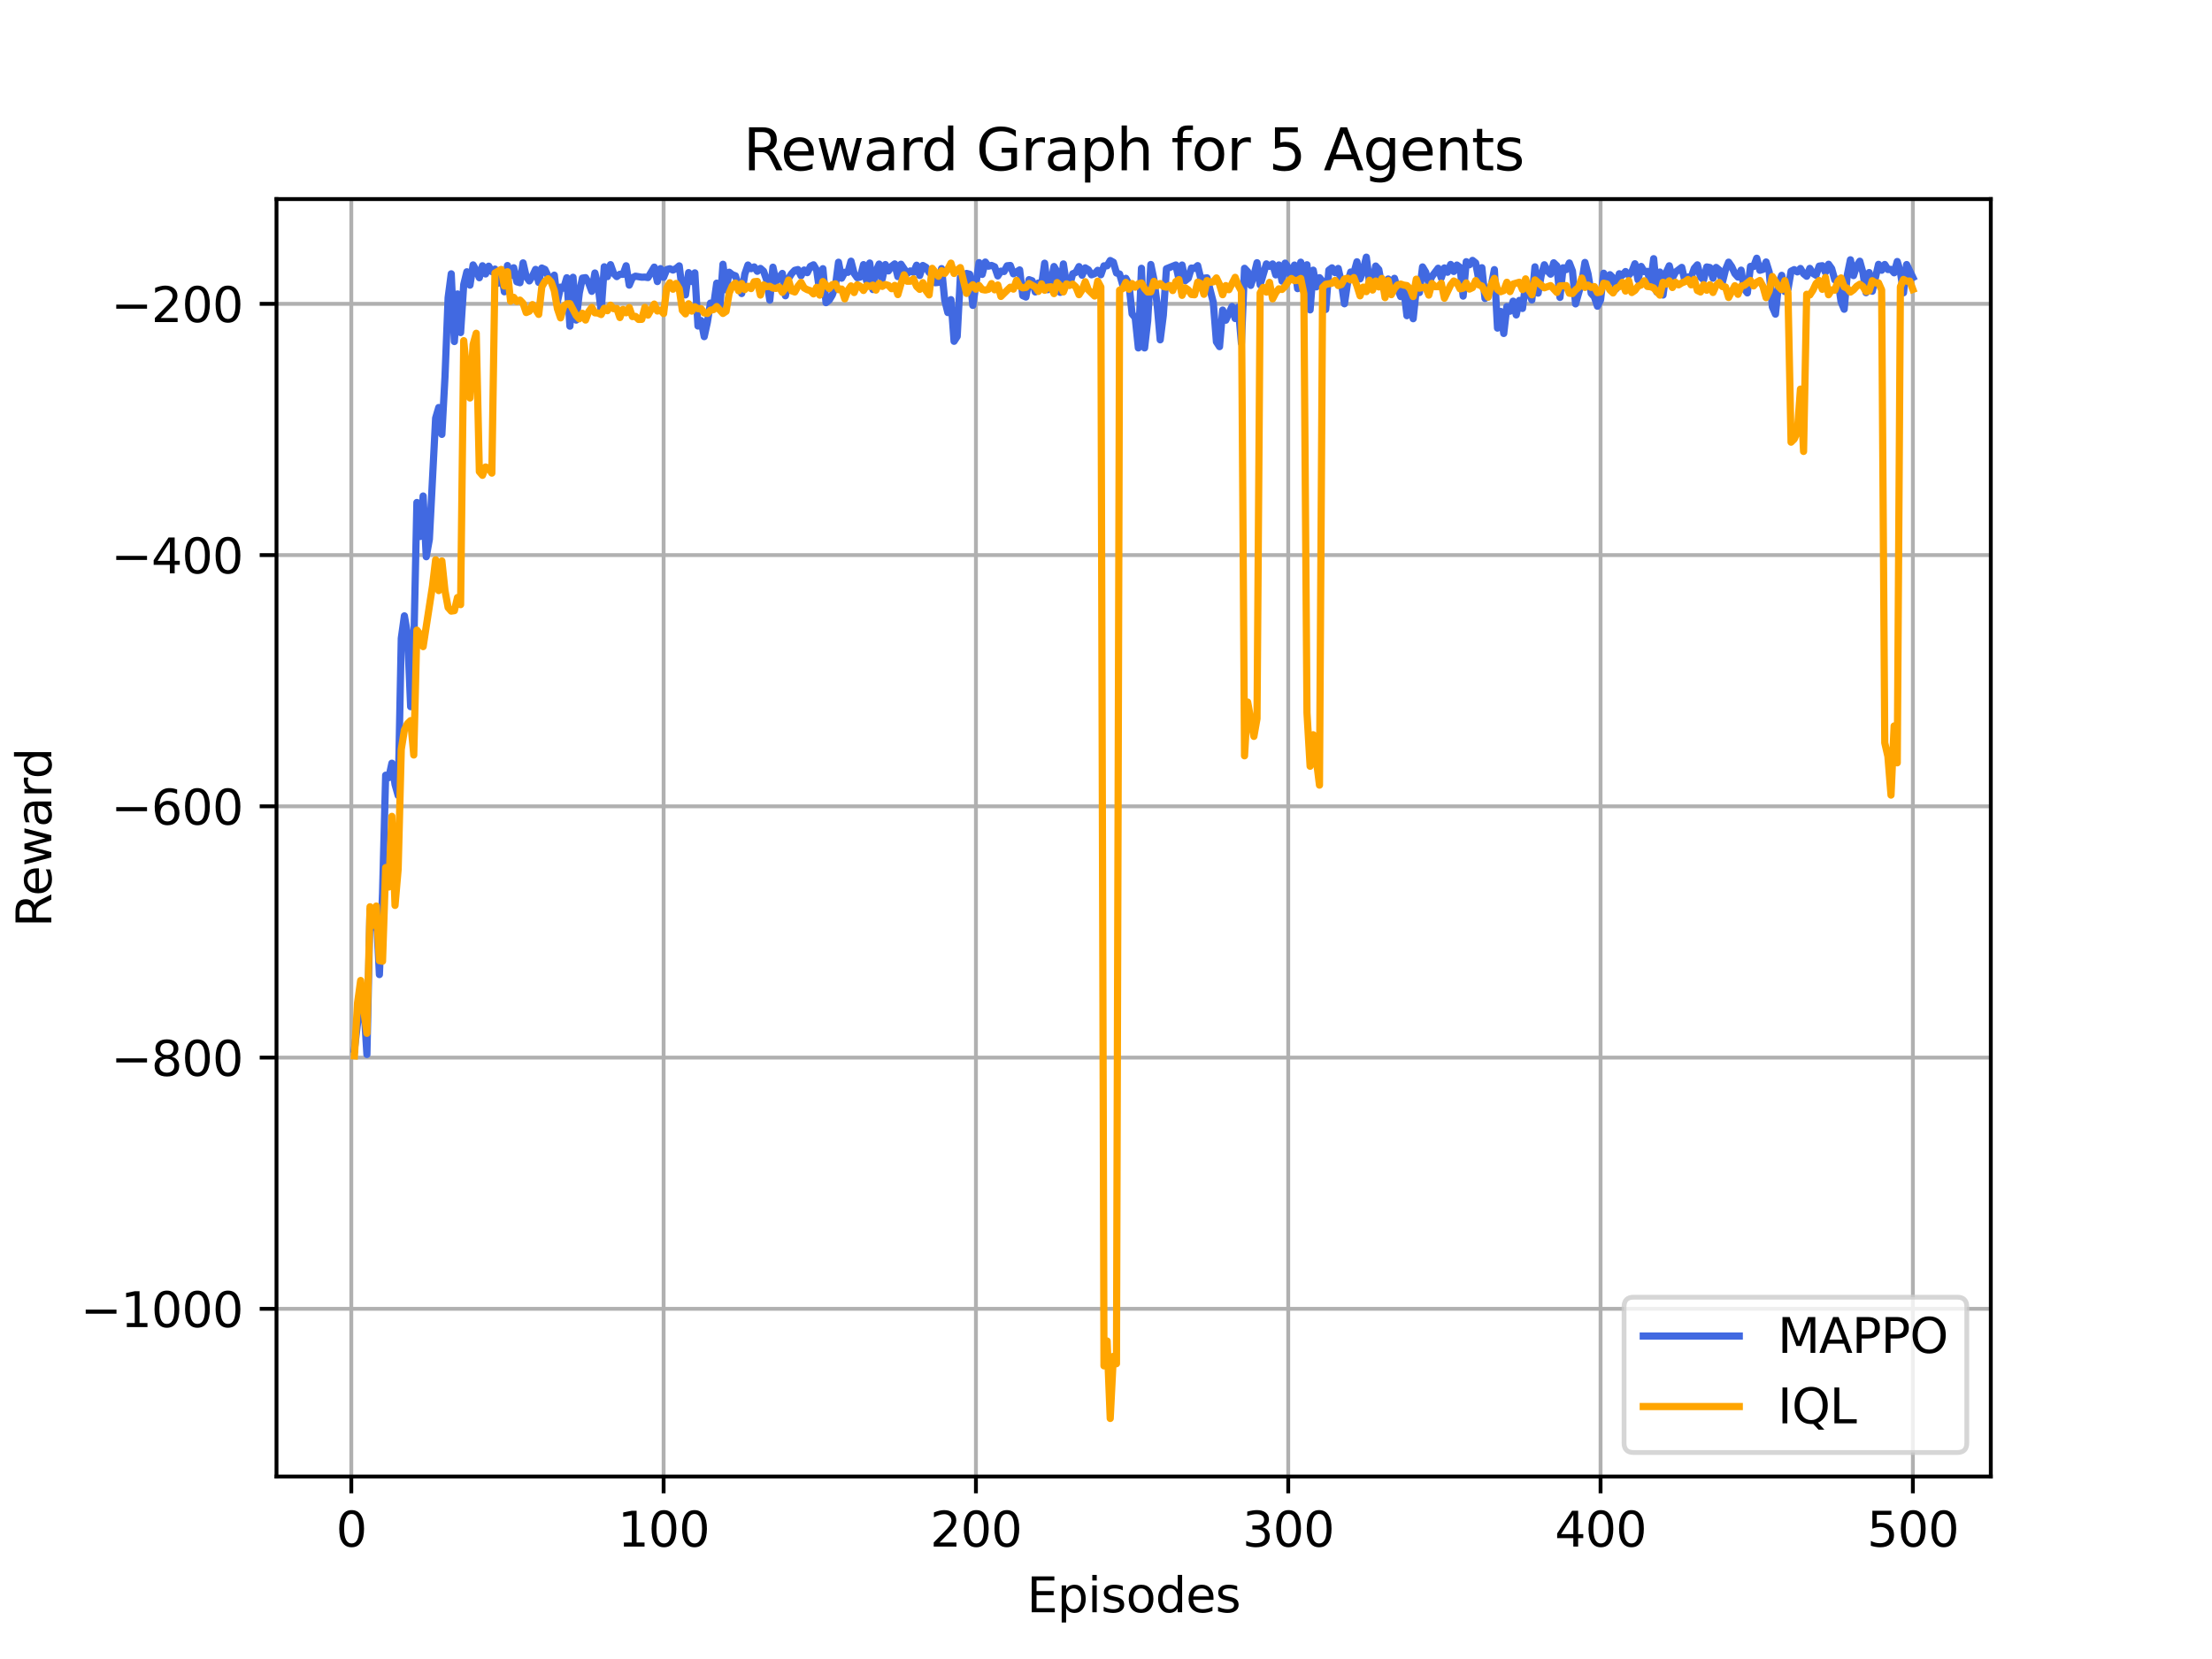 <?xml version="1.0" encoding="utf-8" standalone="no"?>
<!DOCTYPE svg PUBLIC "-//W3C//DTD SVG 1.1//EN"
  "http://www.w3.org/Graphics/SVG/1.1/DTD/svg11.dtd">
<svg height="345.6pt" version="1.1" viewBox="0 0 460.8 345.6" width="460.8pt" xmlns="http://www.w3.org/2000/svg" xmlns:xlink="http://www.w3.org/1999/xlink">
 <defs>
  <style type="text/css">*{stroke-linecap:butt;stroke-linejoin:round;}</style>
 </defs>
 <g id="figure_1">
  <g id="patch_1">
   <path d="M 0 345.6 
L 460.8 345.6 
L 460.8 0 
L 0 0 
z
" style="fill:#ffffff;"/>
  </g>
  <g id="axes_1">
   <g id="patch_2">
    <path d="M 57.6 307.584 
L 414.72 307.584 
L 414.72 41.472 
L 57.6 41.472 
z
" style="fill:#ffffff;"/>
   </g>
   <g id="matplotlib.axis_1">
    <g id="xtick_1">
     <g id="line2d_1">
      <path clip-path="url(#p1b90167a01)" d="M 73.182 307.584 
L 73.182 41.472 
" style="fill:none;stroke:#b0b0b0;stroke-linecap:square;stroke-width:0.8;"/>
     </g>
     <g id="line2d_2">
      <defs>
       <path d="M 0 0 
L 0 3.5 
" id="m117c298839" style="stroke:#000000;stroke-width:0.8;"/>
      </defs>
      <g>
       <use style="stroke:#000000;stroke-width:0.8;" x="73.182" xlink:href="#m117c298839" y="307.584"/>
      </g>
     </g>
     <g id="text_1">
      <!-- 0 -->
      <g transform="translate(70.001 322.182)scale(0.1 -0.1)">
       <defs>
        <path d="M 2034 4250 
Q 1547 4250 1301 3770 
Q 1056 3291 1056 2328 
Q 1056 1369 1301 889 
Q 1547 409 2034 409 
Q 2525 409 2770 889 
Q 3016 1369 3016 2328 
Q 3016 3291 2770 3770 
Q 2525 4250 2034 4250 
z
M 2034 4750 
Q 2819 4750 3233 4129 
Q 3647 3509 3647 2328 
Q 3647 1150 3233 529 
Q 2819 -91 2034 -91 
Q 1250 -91 836 529 
Q 422 1150 422 2328 
Q 422 3509 836 4129 
Q 1250 4750 2034 4750 
z
" id="DejaVuSans-30" transform="scale(0.016)"/>
       </defs>
       <use xlink:href="#DejaVuSans-30"/>
      </g>
     </g>
    </g>
    <g id="xtick_2">
     <g id="line2d_3">
      <path clip-path="url(#p1b90167a01)" d="M 138.243 307.584 
L 138.243 41.472 
" style="fill:none;stroke:#b0b0b0;stroke-linecap:square;stroke-width:0.8;"/>
     </g>
     <g id="line2d_4">
      <g>
       <use style="stroke:#000000;stroke-width:0.8;" x="138.243" xlink:href="#m117c298839" y="307.584"/>
      </g>
     </g>
     <g id="text_2">
      <!-- 100 -->
      <g transform="translate(128.699 322.182)scale(0.1 -0.1)">
       <defs>
        <path d="M 794 531 
L 1825 531 
L 1825 4091 
L 703 3866 
L 703 4441 
L 1819 4666 
L 2450 4666 
L 2450 531 
L 3481 531 
L 3481 0 
L 794 0 
L 794 531 
z
" id="DejaVuSans-31" transform="scale(0.016)"/>
       </defs>
       <use xlink:href="#DejaVuSans-31"/>
       <use x="63.623" xlink:href="#DejaVuSans-30"/>
       <use x="127.246" xlink:href="#DejaVuSans-30"/>
      </g>
     </g>
    </g>
    <g id="xtick_3">
     <g id="line2d_5">
      <path clip-path="url(#p1b90167a01)" d="M 203.304 307.584 
L 203.304 41.472 
" style="fill:none;stroke:#b0b0b0;stroke-linecap:square;stroke-width:0.8;"/>
     </g>
     <g id="line2d_6">
      <g>
       <use style="stroke:#000000;stroke-width:0.8;" x="203.304" xlink:href="#m117c298839" y="307.584"/>
      </g>
     </g>
     <g id="text_3">
      <!-- 200 -->
      <g transform="translate(193.76 322.182)scale(0.1 -0.1)">
       <defs>
        <path d="M 1228 531 
L 3431 531 
L 3431 0 
L 469 0 
L 469 531 
Q 828 903 1448 1529 
Q 2069 2156 2228 2338 
Q 2531 2678 2651 2914 
Q 2772 3150 2772 3378 
Q 2772 3750 2511 3984 
Q 2250 4219 1831 4219 
Q 1534 4219 1204 4116 
Q 875 4013 500 3803 
L 500 4441 
Q 881 4594 1212 4672 
Q 1544 4750 1819 4750 
Q 2544 4750 2975 4387 
Q 3406 4025 3406 3419 
Q 3406 3131 3298 2873 
Q 3191 2616 2906 2266 
Q 2828 2175 2409 1742 
Q 1991 1309 1228 531 
z
" id="DejaVuSans-32" transform="scale(0.016)"/>
       </defs>
       <use xlink:href="#DejaVuSans-32"/>
       <use x="63.623" xlink:href="#DejaVuSans-30"/>
       <use x="127.246" xlink:href="#DejaVuSans-30"/>
      </g>
     </g>
    </g>
    <g id="xtick_4">
     <g id="line2d_7">
      <path clip-path="url(#p1b90167a01)" d="M 268.365 307.584 
L 268.365 41.472 
" style="fill:none;stroke:#b0b0b0;stroke-linecap:square;stroke-width:0.8;"/>
     </g>
     <g id="line2d_8">
      <g>
       <use style="stroke:#000000;stroke-width:0.8;" x="268.365" xlink:href="#m117c298839" y="307.584"/>
      </g>
     </g>
     <g id="text_4">
      <!-- 300 -->
      <g transform="translate(258.821 322.182)scale(0.1 -0.1)">
       <defs>
        <path d="M 2597 2516 
Q 3050 2419 3304 2112 
Q 3559 1806 3559 1356 
Q 3559 666 3084 287 
Q 2609 -91 1734 -91 
Q 1441 -91 1130 -33 
Q 819 25 488 141 
L 488 750 
Q 750 597 1062 519 
Q 1375 441 1716 441 
Q 2309 441 2620 675 
Q 2931 909 2931 1356 
Q 2931 1769 2642 2001 
Q 2353 2234 1838 2234 
L 1294 2234 
L 1294 2753 
L 1863 2753 
Q 2328 2753 2575 2939 
Q 2822 3125 2822 3475 
Q 2822 3834 2567 4026 
Q 2313 4219 1838 4219 
Q 1578 4219 1281 4162 
Q 984 4106 628 3988 
L 628 4550 
Q 988 4650 1302 4700 
Q 1616 4750 1894 4750 
Q 2613 4750 3031 4423 
Q 3450 4097 3450 3541 
Q 3450 3153 3228 2886 
Q 3006 2619 2597 2516 
z
" id="DejaVuSans-33" transform="scale(0.016)"/>
       </defs>
       <use xlink:href="#DejaVuSans-33"/>
       <use x="63.623" xlink:href="#DejaVuSans-30"/>
       <use x="127.246" xlink:href="#DejaVuSans-30"/>
      </g>
     </g>
    </g>
    <g id="xtick_5">
     <g id="line2d_9">
      <path clip-path="url(#p1b90167a01)" d="M 333.426 307.584 
L 333.426 41.472 
" style="fill:none;stroke:#b0b0b0;stroke-linecap:square;stroke-width:0.8;"/>
     </g>
     <g id="line2d_10">
      <g>
       <use style="stroke:#000000;stroke-width:0.8;" x="333.426" xlink:href="#m117c298839" y="307.584"/>
      </g>
     </g>
     <g id="text_5">
      <!-- 400 -->
      <g transform="translate(323.882 322.182)scale(0.1 -0.1)">
       <defs>
        <path d="M 2419 4116 
L 825 1625 
L 2419 1625 
L 2419 4116 
z
M 2253 4666 
L 3047 4666 
L 3047 1625 
L 3713 1625 
L 3713 1100 
L 3047 1100 
L 3047 0 
L 2419 0 
L 2419 1100 
L 313 1100 
L 313 1709 
L 2253 4666 
z
" id="DejaVuSans-34" transform="scale(0.016)"/>
       </defs>
       <use xlink:href="#DejaVuSans-34"/>
       <use x="63.623" xlink:href="#DejaVuSans-30"/>
       <use x="127.246" xlink:href="#DejaVuSans-30"/>
      </g>
     </g>
    </g>
    <g id="xtick_6">
     <g id="line2d_11">
      <path clip-path="url(#p1b90167a01)" d="M 398.487 307.584 
L 398.487 41.472 
" style="fill:none;stroke:#b0b0b0;stroke-linecap:square;stroke-width:0.8;"/>
     </g>
     <g id="line2d_12">
      <g>
       <use style="stroke:#000000;stroke-width:0.8;" x="398.487" xlink:href="#m117c298839" y="307.584"/>
      </g>
     </g>
     <g id="text_6">
      <!-- 500 -->
      <g transform="translate(388.944 322.182)scale(0.1 -0.1)">
       <defs>
        <path d="M 691 4666 
L 3169 4666 
L 3169 4134 
L 1269 4134 
L 1269 2991 
Q 1406 3038 1543 3061 
Q 1681 3084 1819 3084 
Q 2600 3084 3056 2656 
Q 3513 2228 3513 1497 
Q 3513 744 3044 326 
Q 2575 -91 1722 -91 
Q 1428 -91 1123 -41 
Q 819 9 494 109 
L 494 744 
Q 775 591 1075 516 
Q 1375 441 1709 441 
Q 2250 441 2565 725 
Q 2881 1009 2881 1497 
Q 2881 1984 2565 2268 
Q 2250 2553 1709 2553 
Q 1456 2553 1204 2497 
Q 953 2441 691 2322 
L 691 4666 
z
" id="DejaVuSans-35" transform="scale(0.016)"/>
       </defs>
       <use xlink:href="#DejaVuSans-35"/>
       <use x="63.623" xlink:href="#DejaVuSans-30"/>
       <use x="127.246" xlink:href="#DejaVuSans-30"/>
      </g>
     </g>
    </g>
    <g id="text_7">
     <!-- Episodes -->
     <g transform="translate(213.918 335.861)scale(0.1 -0.1)">
      <defs>
       <path d="M 628 4666 
L 3578 4666 
L 3578 4134 
L 1259 4134 
L 1259 2753 
L 3481 2753 
L 3481 2222 
L 1259 2222 
L 1259 531 
L 3634 531 
L 3634 0 
L 628 0 
L 628 4666 
z
" id="DejaVuSans-45" transform="scale(0.016)"/>
       <path d="M 1159 525 
L 1159 -1331 
L 581 -1331 
L 581 3500 
L 1159 3500 
L 1159 2969 
Q 1341 3281 1617 3432 
Q 1894 3584 2278 3584 
Q 2916 3584 3314 3078 
Q 3713 2572 3713 1747 
Q 3713 922 3314 415 
Q 2916 -91 2278 -91 
Q 1894 -91 1617 61 
Q 1341 213 1159 525 
z
M 3116 1747 
Q 3116 2381 2855 2742 
Q 2594 3103 2138 3103 
Q 1681 3103 1420 2742 
Q 1159 2381 1159 1747 
Q 1159 1113 1420 752 
Q 1681 391 2138 391 
Q 2594 391 2855 752 
Q 3116 1113 3116 1747 
z
" id="DejaVuSans-70" transform="scale(0.016)"/>
       <path d="M 603 3500 
L 1178 3500 
L 1178 0 
L 603 0 
L 603 3500 
z
M 603 4863 
L 1178 4863 
L 1178 4134 
L 603 4134 
L 603 4863 
z
" id="DejaVuSans-69" transform="scale(0.016)"/>
       <path d="M 2834 3397 
L 2834 2853 
Q 2591 2978 2328 3040 
Q 2066 3103 1784 3103 
Q 1356 3103 1142 2972 
Q 928 2841 928 2578 
Q 928 2378 1081 2264 
Q 1234 2150 1697 2047 
L 1894 2003 
Q 2506 1872 2764 1633 
Q 3022 1394 3022 966 
Q 3022 478 2636 193 
Q 2250 -91 1575 -91 
Q 1294 -91 989 -36 
Q 684 19 347 128 
L 347 722 
Q 666 556 975 473 
Q 1284 391 1588 391 
Q 1994 391 2212 530 
Q 2431 669 2431 922 
Q 2431 1156 2273 1281 
Q 2116 1406 1581 1522 
L 1381 1569 
Q 847 1681 609 1914 
Q 372 2147 372 2553 
Q 372 3047 722 3315 
Q 1072 3584 1716 3584 
Q 2034 3584 2315 3537 
Q 2597 3491 2834 3397 
z
" id="DejaVuSans-73" transform="scale(0.016)"/>
       <path d="M 1959 3097 
Q 1497 3097 1228 2736 
Q 959 2375 959 1747 
Q 959 1119 1226 758 
Q 1494 397 1959 397 
Q 2419 397 2687 759 
Q 2956 1122 2956 1747 
Q 2956 2369 2687 2733 
Q 2419 3097 1959 3097 
z
M 1959 3584 
Q 2709 3584 3137 3096 
Q 3566 2609 3566 1747 
Q 3566 888 3137 398 
Q 2709 -91 1959 -91 
Q 1206 -91 779 398 
Q 353 888 353 1747 
Q 353 2609 779 3096 
Q 1206 3584 1959 3584 
z
" id="DejaVuSans-6f" transform="scale(0.016)"/>
       <path d="M 2906 2969 
L 2906 4863 
L 3481 4863 
L 3481 0 
L 2906 0 
L 2906 525 
Q 2725 213 2448 61 
Q 2172 -91 1784 -91 
Q 1150 -91 751 415 
Q 353 922 353 1747 
Q 353 2572 751 3078 
Q 1150 3584 1784 3584 
Q 2172 3584 2448 3432 
Q 2725 3281 2906 2969 
z
M 947 1747 
Q 947 1113 1208 752 
Q 1469 391 1925 391 
Q 2381 391 2643 752 
Q 2906 1113 2906 1747 
Q 2906 2381 2643 2742 
Q 2381 3103 1925 3103 
Q 1469 3103 1208 2742 
Q 947 2381 947 1747 
z
" id="DejaVuSans-64" transform="scale(0.016)"/>
       <path d="M 3597 1894 
L 3597 1613 
L 953 1613 
Q 991 1019 1311 708 
Q 1631 397 2203 397 
Q 2534 397 2845 478 
Q 3156 559 3463 722 
L 3463 178 
Q 3153 47 2828 -22 
Q 2503 -91 2169 -91 
Q 1331 -91 842 396 
Q 353 884 353 1716 
Q 353 2575 817 3079 
Q 1281 3584 2069 3584 
Q 2775 3584 3186 3129 
Q 3597 2675 3597 1894 
z
M 3022 2063 
Q 3016 2534 2758 2815 
Q 2500 3097 2075 3097 
Q 1594 3097 1305 2825 
Q 1016 2553 972 2059 
L 3022 2063 
z
" id="DejaVuSans-65" transform="scale(0.016)"/>
      </defs>
      <use xlink:href="#DejaVuSans-45"/>
      <use x="63.184" xlink:href="#DejaVuSans-70"/>
      <use x="126.66" xlink:href="#DejaVuSans-69"/>
      <use x="154.443" xlink:href="#DejaVuSans-73"/>
      <use x="206.543" xlink:href="#DejaVuSans-6f"/>
      <use x="267.725" xlink:href="#DejaVuSans-64"/>
      <use x="331.201" xlink:href="#DejaVuSans-65"/>
      <use x="392.725" xlink:href="#DejaVuSans-73"/>
     </g>
    </g>
   </g>
   <g id="matplotlib.axis_2">
    <g id="ytick_1">
     <g id="line2d_13">
      <path clip-path="url(#p1b90167a01)" d="M 57.6 272.654 
L 414.72 272.654 
" style="fill:none;stroke:#b0b0b0;stroke-linecap:square;stroke-width:0.8;"/>
     </g>
     <g id="line2d_14">
      <defs>
       <path d="M 0 0 
L -3.5 0 
" id="ma2d56c1a6f" style="stroke:#000000;stroke-width:0.8;"/>
      </defs>
      <g>
       <use style="stroke:#000000;stroke-width:0.8;" x="57.6" xlink:href="#ma2d56c1a6f" y="272.654"/>
      </g>
     </g>
     <g id="text_8">
      <!-- −1000 -->
      <g transform="translate(16.77 276.453)scale(0.1 -0.1)">
       <defs>
        <path d="M 678 2272 
L 4684 2272 
L 4684 1741 
L 678 1741 
L 678 2272 
z
" id="DejaVuSans-2212" transform="scale(0.016)"/>
       </defs>
       <use xlink:href="#DejaVuSans-2212"/>
       <use x="83.789" xlink:href="#DejaVuSans-31"/>
       <use x="147.412" xlink:href="#DejaVuSans-30"/>
       <use x="211.035" xlink:href="#DejaVuSans-30"/>
       <use x="274.658" xlink:href="#DejaVuSans-30"/>
      </g>
     </g>
    </g>
    <g id="ytick_2">
     <g id="line2d_15">
      <path clip-path="url(#p1b90167a01)" d="M 57.6 220.314 
L 414.72 220.314 
" style="fill:none;stroke:#b0b0b0;stroke-linecap:square;stroke-width:0.8;"/>
     </g>
     <g id="line2d_16">
      <g>
       <use style="stroke:#000000;stroke-width:0.8;" x="57.6" xlink:href="#ma2d56c1a6f" y="220.314"/>
      </g>
     </g>
     <g id="text_9">
      <!-- −800 -->
      <g transform="translate(23.133 224.113)scale(0.1 -0.1)">
       <defs>
        <path d="M 2034 2216 
Q 1584 2216 1326 1975 
Q 1069 1734 1069 1313 
Q 1069 891 1326 650 
Q 1584 409 2034 409 
Q 2484 409 2743 651 
Q 3003 894 3003 1313 
Q 3003 1734 2745 1975 
Q 2488 2216 2034 2216 
z
M 1403 2484 
Q 997 2584 770 2862 
Q 544 3141 544 3541 
Q 544 4100 942 4425 
Q 1341 4750 2034 4750 
Q 2731 4750 3128 4425 
Q 3525 4100 3525 3541 
Q 3525 3141 3298 2862 
Q 3072 2584 2669 2484 
Q 3125 2378 3379 2068 
Q 3634 1759 3634 1313 
Q 3634 634 3220 271 
Q 2806 -91 2034 -91 
Q 1263 -91 848 271 
Q 434 634 434 1313 
Q 434 1759 690 2068 
Q 947 2378 1403 2484 
z
M 1172 3481 
Q 1172 3119 1398 2916 
Q 1625 2713 2034 2713 
Q 2441 2713 2670 2916 
Q 2900 3119 2900 3481 
Q 2900 3844 2670 4047 
Q 2441 4250 2034 4250 
Q 1625 4250 1398 4047 
Q 1172 3844 1172 3481 
z
" id="DejaVuSans-38" transform="scale(0.016)"/>
       </defs>
       <use xlink:href="#DejaVuSans-2212"/>
       <use x="83.789" xlink:href="#DejaVuSans-38"/>
       <use x="147.412" xlink:href="#DejaVuSans-30"/>
       <use x="211.035" xlink:href="#DejaVuSans-30"/>
      </g>
     </g>
    </g>
    <g id="ytick_3">
     <g id="line2d_17">
      <path clip-path="url(#p1b90167a01)" d="M 57.6 167.974 
L 414.72 167.974 
" style="fill:none;stroke:#b0b0b0;stroke-linecap:square;stroke-width:0.8;"/>
     </g>
     <g id="line2d_18">
      <g>
       <use style="stroke:#000000;stroke-width:0.8;" x="57.6" xlink:href="#ma2d56c1a6f" y="167.974"/>
      </g>
     </g>
     <g id="text_10">
      <!-- −600 -->
      <g transform="translate(23.133 171.773)scale(0.1 -0.1)">
       <defs>
        <path d="M 2113 2584 
Q 1688 2584 1439 2293 
Q 1191 2003 1191 1497 
Q 1191 994 1439 701 
Q 1688 409 2113 409 
Q 2538 409 2786 701 
Q 3034 994 3034 1497 
Q 3034 2003 2786 2293 
Q 2538 2584 2113 2584 
z
M 3366 4563 
L 3366 3988 
Q 3128 4100 2886 4159 
Q 2644 4219 2406 4219 
Q 1781 4219 1451 3797 
Q 1122 3375 1075 2522 
Q 1259 2794 1537 2939 
Q 1816 3084 2150 3084 
Q 2853 3084 3261 2657 
Q 3669 2231 3669 1497 
Q 3669 778 3244 343 
Q 2819 -91 2113 -91 
Q 1303 -91 875 529 
Q 447 1150 447 2328 
Q 447 3434 972 4092 
Q 1497 4750 2381 4750 
Q 2619 4750 2861 4703 
Q 3103 4656 3366 4563 
z
" id="DejaVuSans-36" transform="scale(0.016)"/>
       </defs>
       <use xlink:href="#DejaVuSans-2212"/>
       <use x="83.789" xlink:href="#DejaVuSans-36"/>
       <use x="147.412" xlink:href="#DejaVuSans-30"/>
       <use x="211.035" xlink:href="#DejaVuSans-30"/>
      </g>
     </g>
    </g>
    <g id="ytick_4">
     <g id="line2d_19">
      <path clip-path="url(#p1b90167a01)" d="M 57.6 115.634 
L 414.72 115.634 
" style="fill:none;stroke:#b0b0b0;stroke-linecap:square;stroke-width:0.8;"/>
     </g>
     <g id="line2d_20">
      <g>
       <use style="stroke:#000000;stroke-width:0.8;" x="57.6" xlink:href="#ma2d56c1a6f" y="115.634"/>
      </g>
     </g>
     <g id="text_11">
      <!-- −400 -->
      <g transform="translate(23.133 119.434)scale(0.1 -0.1)">
       <use xlink:href="#DejaVuSans-2212"/>
       <use x="83.789" xlink:href="#DejaVuSans-34"/>
       <use x="147.412" xlink:href="#DejaVuSans-30"/>
       <use x="211.035" xlink:href="#DejaVuSans-30"/>
      </g>
     </g>
    </g>
    <g id="ytick_5">
     <g id="line2d_21">
      <path clip-path="url(#p1b90167a01)" d="M 57.6 63.295 
L 414.72 63.295 
" style="fill:none;stroke:#b0b0b0;stroke-linecap:square;stroke-width:0.8;"/>
     </g>
     <g id="line2d_22">
      <g>
       <use style="stroke:#000000;stroke-width:0.8;" x="57.6" xlink:href="#ma2d56c1a6f" y="63.295"/>
      </g>
     </g>
     <g id="text_12">
      <!-- −200 -->
      <g transform="translate(23.133 67.094)scale(0.1 -0.1)">
       <use xlink:href="#DejaVuSans-2212"/>
       <use x="83.789" xlink:href="#DejaVuSans-32"/>
       <use x="147.412" xlink:href="#DejaVuSans-30"/>
       <use x="211.035" xlink:href="#DejaVuSans-30"/>
      </g>
     </g>
    </g>
    <g id="text_13">
     <!-- Reward -->
     <g transform="translate(10.691 193.149)rotate(-90)scale(0.1 -0.1)">
      <defs>
       <path d="M 2841 2188 
Q 3044 2119 3236 1894 
Q 3428 1669 3622 1275 
L 4263 0 
L 3584 0 
L 2988 1197 
Q 2756 1666 2539 1819 
Q 2322 1972 1947 1972 
L 1259 1972 
L 1259 0 
L 628 0 
L 628 4666 
L 2053 4666 
Q 2853 4666 3247 4331 
Q 3641 3997 3641 3322 
Q 3641 2881 3436 2590 
Q 3231 2300 2841 2188 
z
M 1259 4147 
L 1259 2491 
L 2053 2491 
Q 2509 2491 2742 2702 
Q 2975 2913 2975 3322 
Q 2975 3731 2742 3939 
Q 2509 4147 2053 4147 
L 1259 4147 
z
" id="DejaVuSans-52" transform="scale(0.016)"/>
       <path d="M 269 3500 
L 844 3500 
L 1563 769 
L 2278 3500 
L 2956 3500 
L 3675 769 
L 4391 3500 
L 4966 3500 
L 4050 0 
L 3372 0 
L 2619 2869 
L 1863 0 
L 1184 0 
L 269 3500 
z
" id="DejaVuSans-77" transform="scale(0.016)"/>
       <path d="M 2194 1759 
Q 1497 1759 1228 1600 
Q 959 1441 959 1056 
Q 959 750 1161 570 
Q 1363 391 1709 391 
Q 2188 391 2477 730 
Q 2766 1069 2766 1631 
L 2766 1759 
L 2194 1759 
z
M 3341 1997 
L 3341 0 
L 2766 0 
L 2766 531 
Q 2569 213 2275 61 
Q 1981 -91 1556 -91 
Q 1019 -91 701 211 
Q 384 513 384 1019 
Q 384 1609 779 1909 
Q 1175 2209 1959 2209 
L 2766 2209 
L 2766 2266 
Q 2766 2663 2505 2880 
Q 2244 3097 1772 3097 
Q 1472 3097 1187 3025 
Q 903 2953 641 2809 
L 641 3341 
Q 956 3463 1253 3523 
Q 1550 3584 1831 3584 
Q 2591 3584 2966 3190 
Q 3341 2797 3341 1997 
z
" id="DejaVuSans-61" transform="scale(0.016)"/>
       <path d="M 2631 2963 
Q 2534 3019 2420 3045 
Q 2306 3072 2169 3072 
Q 1681 3072 1420 2755 
Q 1159 2438 1159 1844 
L 1159 0 
L 581 0 
L 581 3500 
L 1159 3500 
L 1159 2956 
Q 1341 3275 1631 3429 
Q 1922 3584 2338 3584 
Q 2397 3584 2469 3576 
Q 2541 3569 2628 3553 
L 2631 2963 
z
" id="DejaVuSans-72" transform="scale(0.016)"/>
      </defs>
      <use xlink:href="#DejaVuSans-52"/>
      <use x="64.982" xlink:href="#DejaVuSans-65"/>
      <use x="126.506" xlink:href="#DejaVuSans-77"/>
      <use x="208.293" xlink:href="#DejaVuSans-61"/>
      <use x="269.572" xlink:href="#DejaVuSans-72"/>
      <use x="308.936" xlink:href="#DejaVuSans-64"/>
     </g>
    </g>
   </g>
   <g id="line2d_23">
    <path clip-path="url(#p1b90167a01)" d="M 73.833 218.606 
L 75.134 207.683 
L 75.785 209.18 
L 76.435 219.664 
L 77.086 189.489 
L 77.736 193.208 
L 78.387 190.029 
L 79.038 203.02 
L 79.688 186.081 
L 80.339 161.488 
L 80.989 162 
L 81.64 158.985 
L 82.291 163.408 
L 82.941 165.714 
L 83.592 132.983 
L 84.242 128.296 
L 84.893 132.088 
L 85.544 147.211 
L 86.194 134.804 
L 86.845 104.673 
L 87.496 111.763 
L 88.146 103.327 
L 88.797 115.977 
L 89.447 112.338 
L 90.749 87.101 
L 91.399 84.89 
L 92.05 90.49 
L 92.7 78.497 
L 93.351 62.014 
L 94.002 57.039 
L 94.652 71.147 
L 95.303 61.234 
L 95.953 69.285 
L 96.604 59.275 
L 97.255 56.615 
L 97.905 59.404 
L 98.556 55.186 
L 99.207 56.341 
L 99.857 57.861 
L 100.508 55.362 
L 101.158 57.073 
L 101.809 55.45 
L 102.46 56.587 
L 103.11 56.052 
L 103.761 59.012 
L 104.411 56.432 
L 105.062 60.784 
L 105.713 55.313 
L 106.363 57.433 
L 107.014 55.78 
L 107.664 58.706 
L 108.315 58.896 
L 108.966 54.76 
L 109.616 57.612 
L 110.267 58.524 
L 110.918 57.509 
L 111.568 56.119 
L 112.219 58.832 
L 112.869 55.837 
L 113.52 56.129 
L 114.171 57.492 
L 114.821 58.495 
L 115.472 57.322 
L 116.122 62.803 
L 116.773 59.817 
L 117.424 60.025 
L 118.074 57.858 
L 118.725 67.949 
L 119.375 57.758 
L 120.026 66.681 
L 120.677 61.031 
L 121.327 57.936 
L 121.978 57.84 
L 122.629 58.947 
L 123.279 60.691 
L 123.93 56.868 
L 124.58 59.419 
L 125.231 64.843 
L 125.882 55.573 
L 126.532 57.628 
L 127.183 55.131 
L 127.833 56.96 
L 128.484 57.618 
L 129.135 57.131 
L 129.785 57.158 
L 130.436 55.361 
L 131.086 59.398 
L 131.737 57.861 
L 132.388 57.534 
L 133.689 57.748 
L 134.339 57.726 
L 134.99 57.823 
L 136.291 55.643 
L 136.942 58.655 
L 137.593 55.962 
L 138.243 57.767 
L 138.894 56.145 
L 139.544 55.979 
L 140.195 56.26 
L 140.846 55.93 
L 141.496 55.384 
L 142.147 60.596 
L 142.797 61.431 
L 143.448 56.788 
L 144.099 58.645 
L 144.749 56.838 
L 145.4 67.917 
L 146.05 66.773 
L 146.701 70.127 
L 147.352 67.158 
L 148.002 63.139 
L 148.653 63.636 
L 149.304 58.985 
L 149.954 64.335 
L 150.605 55.052 
L 151.255 60.388 
L 151.906 56.706 
L 152.557 57.227 
L 153.207 57.459 
L 153.858 59.517 
L 154.508 61.149 
L 155.159 57.093 
L 155.81 55.208 
L 156.46 55.977 
L 157.111 55.605 
L 157.761 56.514 
L 158.412 55.917 
L 159.063 56.493 
L 159.713 58.35 
L 160.364 62.534 
L 161.015 55.659 
L 161.665 58.632 
L 162.966 56.956 
L 163.617 61.616 
L 164.268 58.014 
L 164.918 56.992 
L 165.569 56.313 
L 166.219 56.154 
L 166.87 57.457 
L 167.521 56.25 
L 168.171 56.801 
L 168.822 55.483 
L 169.472 55.164 
L 170.123 56.281 
L 170.774 60.781 
L 171.424 55.971 
L 172.075 63.051 
L 172.725 62.549 
L 173.376 61.461 
L 174.027 59.603 
L 174.677 54.625 
L 175.328 57.952 
L 175.979 56.722 
L 176.629 56.738 
L 177.28 54.409 
L 177.93 56.956 
L 178.581 57.863 
L 179.232 57.709 
L 179.882 55.124 
L 180.533 58.545 
L 181.183 54.792 
L 181.834 60.318 
L 182.485 56.49 
L 183.135 55.006 
L 183.786 58.122 
L 184.436 55.112 
L 185.087 56.436 
L 185.738 55.472 
L 186.388 54.975 
L 187.039 57.624 
L 187.69 55.042 
L 188.991 56.972 
L 189.641 56.442 
L 190.292 56.73 
L 190.943 55.249 
L 191.593 57.386 
L 192.244 55.305 
L 192.894 55.681 
L 193.545 56.738 
L 194.196 57.304 
L 194.846 58.898 
L 195.497 58.826 
L 196.147 55.954 
L 196.798 62.512 
L 197.449 65.116 
L 198.099 62.423 
L 198.75 71.101 
L 199.401 70.076 
L 200.051 57.801 
L 200.702 60.166 
L 201.352 56.962 
L 202.003 57.126 
L 202.654 63.622 
L 203.955 54.703 
L 204.605 57.165 
L 205.256 54.588 
L 205.907 55.451 
L 206.557 55.296 
L 207.208 55.587 
L 207.858 57.483 
L 208.509 56.481 
L 209.16 56.564 
L 209.81 55.367 
L 210.461 55.301 
L 211.112 57.046 
L 212.413 56.227 
L 213.063 61.589 
L 213.714 61.885 
L 214.365 58.256 
L 215.015 58.489 
L 215.666 60.821 
L 216.316 58.954 
L 216.967 59.428 
L 217.618 54.83 
L 218.268 60.344 
L 218.919 58.961 
L 219.569 55.519 
L 220.22 56.621 
L 220.871 60.905 
L 221.521 54.98 
L 222.172 59.209 
L 222.822 59.402 
L 223.473 57.022 
L 224.124 56.75 
L 224.774 55.532 
L 225.425 57.336 
L 226.076 55.798 
L 226.726 56.19 
L 227.377 57.248 
L 228.027 57.014 
L 228.678 56.312 
L 229.329 57.237 
L 229.979 55.375 
L 230.63 55.369 
L 231.28 54.27 
L 231.931 54.629 
L 232.582 56.87 
L 233.232 57.083 
L 233.883 59.352 
L 234.533 57.977 
L 235.184 59.158 
L 235.835 65.385 
L 236.485 66.193 
L 237.136 72.481 
L 237.787 55.888 
L 238.437 72.483 
L 239.088 66.821 
L 239.738 55.101 
L 240.389 58.267 
L 241.04 63.264 
L 241.69 70.791 
L 242.341 65.68 
L 242.991 55.982 
L 244.943 55.2 
L 245.594 58.139 
L 246.244 55.211 
L 246.895 58.479 
L 247.546 57.961 
L 248.196 55.841 
L 248.847 55.912 
L 249.498 55.334 
L 250.148 58.029 
L 251.449 57.881 
L 252.751 62.993 
L 253.401 71.212 
L 254.052 72.212 
L 254.702 64.595 
L 255.353 66.708 
L 256.654 63.843 
L 257.305 66.355 
L 257.955 63.983 
L 258.606 71.499 
L 259.257 55.89 
L 259.907 56.575 
L 260.558 59.456 
L 261.208 57.395 
L 261.859 54.728 
L 262.51 59.334 
L 263.811 54.974 
L 264.462 55.485 
L 265.112 54.984 
L 265.763 57.262 
L 266.413 55.191 
L 267.064 58.563 
L 267.715 54.809 
L 268.365 55.701 
L 269.016 58.203 
L 269.666 55.215 
L 270.317 60.127 
L 270.968 54.621 
L 271.618 59.858 
L 272.269 55.152 
L 272.919 64.553 
L 273.57 56.281 
L 274.221 59.761 
L 274.871 57.844 
L 275.522 58.611 
L 276.173 64.463 
L 276.823 56.276 
L 277.474 55.798 
L 278.124 56.8 
L 278.775 55.92 
L 279.426 58.82 
L 280.076 63.281 
L 280.727 58.912 
L 281.377 56.663 
L 282.028 56.883 
L 282.679 54.531 
L 283.329 58.095 
L 283.98 56.265 
L 284.63 53.568 
L 285.281 58.795 
L 285.932 58.82 
L 286.582 55.419 
L 287.233 56.158 
L 287.884 59.68 
L 288.534 60.642 
L 289.185 58.121 
L 289.835 61.16 
L 290.486 57.977 
L 291.137 60.186 
L 291.787 61.783 
L 292.438 60.175 
L 293.088 65.764 
L 293.739 61.31 
L 294.39 66.396 
L 295.04 60.262 
L 295.691 60.951 
L 296.341 55.605 
L 296.992 56.68 
L 297.643 59.046 
L 298.293 57.591 
L 299.595 55.88 
L 300.245 57.896 
L 300.896 55.812 
L 301.546 56.716 
L 302.197 55.088 
L 302.848 56.551 
L 303.498 55.215 
L 304.149 55.695 
L 304.799 61.686 
L 305.45 54.513 
L 306.101 55.165 
L 306.751 54.244 
L 307.402 54.77 
L 308.052 58.176 
L 308.703 55.768 
L 309.354 62.177 
L 310.004 60.344 
L 310.655 59.552 
L 311.305 56.169 
L 311.956 68.352 
L 312.607 64.875 
L 313.257 69.469 
L 313.908 63.864 
L 314.559 64.833 
L 315.209 62.742 
L 315.86 65.606 
L 316.51 62.58 
L 317.161 64.257 
L 317.812 59.159 
L 319.113 62.494 
L 319.763 55.587 
L 320.414 61.065 
L 321.065 57.385 
L 321.715 55.154 
L 322.366 56.42 
L 323.016 57.115 
L 323.667 54.744 
L 324.318 55.375 
L 324.968 61.957 
L 325.619 55.786 
L 326.27 56.168 
L 326.92 54.781 
L 327.571 56.467 
L 328.221 63.306 
L 329.523 58.688 
L 330.173 54.672 
L 330.824 57.093 
L 331.474 61.109 
L 332.125 61.827 
L 332.776 63.795 
L 333.426 62.479 
L 334.077 56.915 
L 334.727 59.497 
L 335.378 57.223 
L 336.029 57.852 
L 336.679 60.181 
L 337.33 57.023 
L 337.981 57.342 
L 338.631 56.567 
L 339.282 57.319 
L 339.932 56.62 
L 340.583 54.944 
L 341.234 58.313 
L 341.884 55.505 
L 342.535 56.59 
L 343.185 56.533 
L 343.836 58.942 
L 344.487 53.886 
L 345.137 60.829 
L 345.788 56.672 
L 346.438 61.461 
L 347.089 56.791 
L 347.74 55.366 
L 348.39 57.909 
L 349.041 56.689 
L 350.342 55.703 
L 350.993 58.536 
L 351.643 57.698 
L 352.294 57.767 
L 352.945 55.905 
L 353.595 55.173 
L 354.246 57.716 
L 354.896 58.29 
L 355.547 55.606 
L 356.198 55.729 
L 356.848 57.961 
L 357.499 55.711 
L 358.149 56.248 
L 358.8 58.847 
L 359.451 56.201 
L 360.101 54.612 
L 360.752 55.559 
L 361.402 56.99 
L 362.053 57.721 
L 362.704 56.274 
L 363.354 60.17 
L 364.005 61.019 
L 364.656 55.495 
L 365.306 55.531 
L 365.957 53.792 
L 366.607 56.312 
L 367.258 56.111 
L 367.909 54.573 
L 368.559 56.681 
L 369.21 63.93 
L 369.86 65.442 
L 370.511 59.142 
L 371.162 57.356 
L 371.812 60.738 
L 372.463 60.281 
L 373.113 56.498 
L 373.764 56.169 
L 374.415 56.641 
L 375.065 55.925 
L 375.716 57.025 
L 376.367 57.55 
L 377.017 55.909 
L 377.668 56.951 
L 378.318 57.348 
L 378.969 55.438 
L 379.62 55.347 
L 380.27 56.729 
L 380.921 55.047 
L 381.571 55.959 
L 382.222 58.308 
L 382.873 58.202 
L 383.523 62.838 
L 384.174 64.42 
L 384.824 57.281 
L 385.475 54.118 
L 386.126 57.41 
L 386.776 55.403 
L 387.427 54.414 
L 388.078 56.775 
L 388.728 60.972 
L 389.379 56.774 
L 390.029 60.672 
L 391.331 55.066 
L 391.981 56.298 
L 392.632 55.093 
L 393.282 56.146 
L 393.933 56.113 
L 394.584 56.83 
L 395.234 54.475 
L 395.885 56.647 
L 396.535 60.997 
L 397.186 55.109 
L 398.487 57.801 
L 398.487 57.801 
" style="fill:none;stroke:#4169e1;stroke-linecap:square;stroke-width:1.5;"/>
   </g>
   <g id="line2d_24">
    <path clip-path="url(#p1b90167a01)" d="M 73.833 219.964 
L 74.483 208.933 
L 75.134 204.251 
L 75.785 210.472 
L 76.435 215.257 
L 77.086 188.894 
L 77.736 192.744 
L 78.387 188.753 
L 79.038 200.124 
L 79.688 200.238 
L 80.339 180.729 
L 80.989 184.782 
L 81.64 170.06 
L 82.291 188.613 
L 82.941 181.075 
L 83.592 156.097 
L 84.242 152.081 
L 84.893 150.737 
L 85.544 150.115 
L 86.194 157.283 
L 86.845 131.27 
L 87.496 132.111 
L 88.146 134.703 
L 90.098 122.059 
L 90.749 116.606 
L 91.399 123.033 
L 92.05 116.857 
L 92.7 123.048 
L 93.351 126.562 
L 94.002 127.305 
L 94.652 127.21 
L 95.303 124.474 
L 95.953 125.958 
L 96.604 70.967 
L 97.255 77.88 
L 97.905 82.91 
L 98.556 71.742 
L 99.207 69.428 
L 99.857 98.248 
L 100.508 99.016 
L 101.158 97.28 
L 101.809 97.528 
L 102.46 98.561 
L 103.11 56.877 
L 104.411 56.122 
L 105.062 59.593 
L 105.713 56.604 
L 106.363 62.746 
L 107.014 61.937 
L 107.664 62.803 
L 108.315 62.517 
L 108.966 63.196 
L 109.616 65.111 
L 110.267 64.838 
L 110.918 63.447 
L 112.219 65.496 
L 112.869 59.742 
L 113.52 58.619 
L 114.171 58.065 
L 114.821 58.758 
L 115.472 60.546 
L 116.122 64.327 
L 116.773 66.224 
L 117.424 63.85 
L 118.074 63.276 
L 118.725 63.256 
L 120.026 65.717 
L 120.677 66.416 
L 121.327 65.26 
L 121.978 66.672 
L 122.629 64.93 
L 123.279 64.032 
L 123.93 65.166 
L 124.58 65.214 
L 125.231 65.524 
L 125.882 64.218 
L 126.532 64.728 
L 127.183 63.569 
L 127.833 64.308 
L 128.484 64.259 
L 129.135 66.15 
L 129.785 64.446 
L 130.436 65.159 
L 131.086 64.065 
L 131.737 65.948 
L 132.388 65.912 
L 133.038 66.547 
L 133.689 66.523 
L 134.339 64.027 
L 134.99 65.643 
L 136.291 63.345 
L 136.942 64.788 
L 137.593 64.593 
L 138.243 65.318 
L 138.894 59.98 
L 139.544 58.899 
L 140.195 60.25 
L 140.846 59.05 
L 141.496 60.141 
L 142.147 64.669 
L 142.797 65.386 
L 143.448 63.279 
L 144.099 64.81 
L 144.749 63.909 
L 145.4 64.308 
L 146.05 64.306 
L 146.701 65.193 
L 147.352 65.302 
L 148.002 64.62 
L 148.653 64.488 
L 149.304 63.865 
L 150.605 65.296 
L 151.255 64.86 
L 151.906 61.036 
L 152.557 59.535 
L 153.207 58.967 
L 153.858 60.574 
L 154.508 59.066 
L 155.159 60.318 
L 155.81 59.636 
L 156.46 60.12 
L 157.111 58.688 
L 157.761 58.625 
L 158.412 61.462 
L 159.063 59.343 
L 159.713 59.71 
L 160.364 59.643 
L 161.015 60.014 
L 161.665 60.077 
L 162.316 59.771 
L 162.966 60.901 
L 163.617 60.049 
L 164.268 58.34 
L 164.918 60.585 
L 165.569 60.828 
L 166.219 59.64 
L 166.87 58.817 
L 167.521 59.987 
L 168.171 60.347 
L 168.822 60.557 
L 169.472 61.223 
L 170.123 59.857 
L 170.774 61.481 
L 171.424 58.653 
L 172.725 60.112 
L 173.376 59.301 
L 174.027 59.131 
L 174.677 60.338 
L 175.328 60.21 
L 175.979 62.26 
L 176.629 60.478 
L 177.28 59.561 
L 177.93 60.943 
L 178.581 59.314 
L 179.232 59.653 
L 179.882 60.507 
L 180.533 59.444 
L 181.183 59.698 
L 181.834 59.39 
L 182.485 60.436 
L 183.135 59.024 
L 183.786 59.66 
L 184.436 59.268 
L 185.087 59.458 
L 185.738 60.142 
L 186.388 59.452 
L 187.039 61.372 
L 187.69 59.103 
L 188.34 57.249 
L 188.991 58.594 
L 189.641 58.58 
L 190.292 58.085 
L 190.943 59.665 
L 191.593 60.282 
L 192.244 58.879 
L 192.894 60.54 
L 193.545 61.437 
L 194.196 55.9 
L 195.497 57.557 
L 196.147 56.401 
L 196.798 56.957 
L 197.449 56.082 
L 198.099 54.815 
L 198.75 56.968 
L 199.401 56.254 
L 200.051 55.744 
L 201.352 61.121 
L 202.003 59.875 
L 202.654 59.319 
L 203.304 60.243 
L 203.955 59.481 
L 204.605 60.302 
L 205.256 60.426 
L 205.907 60.268 
L 206.557 59.078 
L 207.208 60.378 
L 207.858 59.369 
L 208.509 61.752 
L 210.461 59.824 
L 211.112 60.23 
L 211.762 58.41 
L 212.413 59.636 
L 213.063 59.967 
L 213.714 59.883 
L 214.365 59.064 
L 215.666 59.786 
L 216.316 60.701 
L 216.967 59.141 
L 217.618 60.47 
L 218.268 59.814 
L 218.919 59.738 
L 219.569 61.164 
L 220.22 58.869 
L 220.871 59.538 
L 221.521 60.818 
L 222.172 59.134 
L 222.822 59.43 
L 223.473 59.189 
L 224.124 59.782 
L 224.774 61.389 
L 225.425 60.379 
L 226.076 58.69 
L 226.726 60.39 
L 228.027 61.671 
L 228.678 58.571 
L 229.329 59.794 
L 229.979 284.53 
L 230.63 279.348 
L 231.28 295.488 
L 231.931 282.546 
L 232.582 284.086 
L 233.232 60.451 
L 233.883 60.122 
L 234.533 58.822 
L 235.184 60.255 
L 235.835 59.071 
L 236.485 59.823 
L 237.136 59.14 
L 237.787 58.947 
L 238.437 60.105 
L 239.088 60.834 
L 239.738 60.799 
L 240.389 58.608 
L 241.04 59.533 
L 241.69 59.071 
L 242.341 59.67 
L 242.991 59.828 
L 243.642 59.468 
L 244.293 60.527 
L 244.943 58.658 
L 245.594 58.241 
L 246.244 61.529 
L 246.895 59.955 
L 247.546 60.392 
L 248.196 61.345 
L 248.847 61.409 
L 249.498 58.769 
L 250.148 59.064 
L 250.799 61.311 
L 251.449 58.454 
L 252.1 58.809 
L 252.751 58.708 
L 253.401 57.897 
L 254.052 59.25 
L 254.702 61.399 
L 255.353 59.495 
L 256.004 60.353 
L 257.305 57.776 
L 257.955 59.453 
L 258.606 60.646 
L 259.257 157.451 
L 259.907 146.247 
L 261.208 153.401 
L 261.859 149.718 
L 262.51 61.036 
L 263.16 59.864 
L 263.811 60.848 
L 264.462 58.823 
L 265.112 62.263 
L 265.763 60.985 
L 266.413 60.164 
L 267.064 60.295 
L 267.715 59.643 
L 268.365 58.614 
L 269.016 58.019 
L 269.666 58.459 
L 270.317 58.4 
L 270.968 58.006 
L 271.618 61.156 
L 272.269 148.495 
L 272.919 159.621 
L 273.57 153.06 
L 274.871 163.557 
L 275.522 59.878 
L 276.173 59.23 
L 277.474 59.001 
L 278.124 58.408 
L 278.775 59.488 
L 279.426 59.273 
L 280.076 58.116 
L 280.727 57.954 
L 281.377 58.322 
L 282.028 57.818 
L 282.679 59.538 
L 283.329 61.625 
L 283.98 59.815 
L 284.63 60.758 
L 285.281 58.384 
L 285.932 60.423 
L 286.582 58.539 
L 287.233 59.775 
L 287.884 58.005 
L 288.534 62 
L 289.185 58.442 
L 289.835 61.387 
L 290.486 60.112 
L 291.137 59.363 
L 291.787 59.177 
L 292.438 59.397 
L 293.088 59.492 
L 293.739 60.167 
L 294.39 61.775 
L 295.04 58.156 
L 295.691 60.027 
L 296.992 59.786 
L 297.643 61.476 
L 298.293 59.044 
L 298.944 59.713 
L 299.595 59.716 
L 300.245 59.001 
L 300.896 62.123 
L 302.197 59.363 
L 302.848 58.541 
L 303.498 58.899 
L 304.149 60.18 
L 304.799 60.031 
L 305.45 58.932 
L 306.101 60.222 
L 306.751 59.916 
L 307.402 58.447 
L 308.052 59.338 
L 308.703 59.578 
L 310.004 61.915 
L 310.655 59.279 
L 311.305 57.993 
L 311.956 60.287 
L 312.607 60.774 
L 313.257 60.525 
L 313.908 58.802 
L 314.559 60.751 
L 315.209 59.168 
L 316.51 58.79 
L 317.161 60.328 
L 317.812 58.092 
L 318.462 60.356 
L 319.113 61.409 
L 319.763 58.311 
L 321.715 59.953 
L 323.016 59.494 
L 324.318 60.914 
L 324.968 59.554 
L 326.27 59.494 
L 326.92 61.082 
L 327.571 61.149 
L 328.221 60.392 
L 328.872 59.841 
L 329.523 57.925 
L 330.173 59.87 
L 330.824 59.402 
L 331.474 59.865 
L 332.125 59.701 
L 332.776 60.96 
L 333.426 60.819 
L 334.077 58.999 
L 334.727 59.163 
L 335.378 60.414 
L 336.029 61.027 
L 336.679 59.995 
L 337.33 59.721 
L 337.981 58.818 
L 338.631 60.635 
L 339.282 58.459 
L 339.932 60.941 
L 340.583 60.503 
L 341.234 59.614 
L 341.884 59.364 
L 342.535 58.488 
L 343.185 59.674 
L 343.836 59.734 
L 344.487 59.984 
L 345.788 61.486 
L 346.438 58.801 
L 347.089 59.185 
L 347.74 58.502 
L 348.39 59.895 
L 349.041 58.798 
L 349.691 59.348 
L 350.342 58.94 
L 350.993 58.682 
L 351.643 58.221 
L 352.294 59.334 
L 352.945 58.191 
L 353.595 60.515 
L 354.246 60.824 
L 354.896 59.3 
L 355.547 60.467 
L 356.198 59.312 
L 356.848 60.928 
L 357.499 59.46 
L 358.149 58.838 
L 358.8 59.697 
L 359.451 59.785 
L 360.101 61.972 
L 361.402 59.521 
L 362.053 61.315 
L 362.704 59.603 
L 363.354 59.45 
L 364.656 58.425 
L 365.306 59.564 
L 365.957 58.804 
L 366.607 58.43 
L 367.258 59.675 
L 367.909 62.008 
L 368.559 60.617 
L 369.21 57.604 
L 370.511 59.695 
L 371.162 60.344 
L 371.812 58.462 
L 372.463 60.955 
L 373.113 92.111 
L 373.764 91.478 
L 374.415 89.932 
L 375.065 81.055 
L 375.716 94.039 
L 376.367 61.3 
L 377.017 61.449 
L 377.668 60.455 
L 378.318 59.066 
L 378.969 58.439 
L 379.62 60.274 
L 380.27 57.796 
L 380.921 61.405 
L 381.571 60.377 
L 382.222 60.444 
L 382.873 58.589 
L 383.523 57.901 
L 384.174 59.754 
L 384.824 60.052 
L 385.475 60.845 
L 386.126 60.373 
L 386.776 59.648 
L 387.427 59.209 
L 388.078 59.674 
L 388.728 60.74 
L 389.379 60.595 
L 390.029 58.477 
L 390.68 58.925 
L 391.331 58.932 
L 391.981 60.395 
L 392.632 154.754 
L 393.282 157.565 
L 393.933 165.63 
L 394.584 151.229 
L 395.234 158.913 
L 395.885 59.737 
L 396.535 58.21 
L 397.186 58.568 
L 397.837 58.557 
L 398.487 60.293 
L 398.487 60.293 
" style="fill:none;stroke:#ffa500;stroke-linecap:square;stroke-width:1.5;"/>
   </g>
   <g id="patch_3">
    <path d="M 57.6 307.584 
L 57.6 41.472 
" style="fill:none;stroke:#000000;stroke-linecap:square;stroke-linejoin:miter;stroke-width:0.8;"/>
   </g>
   <g id="patch_4">
    <path d="M 414.72 307.584 
L 414.72 41.472 
" style="fill:none;stroke:#000000;stroke-linecap:square;stroke-linejoin:miter;stroke-width:0.8;"/>
   </g>
   <g id="patch_5">
    <path d="M 57.6 307.584 
L 414.72 307.584 
" style="fill:none;stroke:#000000;stroke-linecap:square;stroke-linejoin:miter;stroke-width:0.8;"/>
   </g>
   <g id="patch_6">
    <path d="M 57.6 41.472 
L 414.72 41.472 
" style="fill:none;stroke:#000000;stroke-linecap:square;stroke-linejoin:miter;stroke-width:0.8;"/>
   </g>
   <g id="text_14">
    <!-- Reward Graph for 5 Agents -->
    <g transform="translate(154.83 35.472)scale(0.12 -0.12)">
     <defs>
      <path id="DejaVuSans-20" transform="scale(0.016)"/>
      <path d="M 3809 666 
L 3809 1919 
L 2778 1919 
L 2778 2438 
L 4434 2438 
L 4434 434 
Q 4069 175 3628 42 
Q 3188 -91 2688 -91 
Q 1594 -91 976 548 
Q 359 1188 359 2328 
Q 359 3472 976 4111 
Q 1594 4750 2688 4750 
Q 3144 4750 3555 4637 
Q 3966 4525 4313 4306 
L 4313 3634 
Q 3963 3931 3569 4081 
Q 3175 4231 2741 4231 
Q 1884 4231 1454 3753 
Q 1025 3275 1025 2328 
Q 1025 1384 1454 906 
Q 1884 428 2741 428 
Q 3075 428 3337 486 
Q 3600 544 3809 666 
z
" id="DejaVuSans-47" transform="scale(0.016)"/>
      <path d="M 3513 2113 
L 3513 0 
L 2938 0 
L 2938 2094 
Q 2938 2591 2744 2837 
Q 2550 3084 2163 3084 
Q 1697 3084 1428 2787 
Q 1159 2491 1159 1978 
L 1159 0 
L 581 0 
L 581 4863 
L 1159 4863 
L 1159 2956 
Q 1366 3272 1645 3428 
Q 1925 3584 2291 3584 
Q 2894 3584 3203 3211 
Q 3513 2838 3513 2113 
z
" id="DejaVuSans-68" transform="scale(0.016)"/>
      <path d="M 2375 4863 
L 2375 4384 
L 1825 4384 
Q 1516 4384 1395 4259 
Q 1275 4134 1275 3809 
L 1275 3500 
L 2222 3500 
L 2222 3053 
L 1275 3053 
L 1275 0 
L 697 0 
L 697 3053 
L 147 3053 
L 147 3500 
L 697 3500 
L 697 3744 
Q 697 4328 969 4595 
Q 1241 4863 1831 4863 
L 2375 4863 
z
" id="DejaVuSans-66" transform="scale(0.016)"/>
      <path d="M 2188 4044 
L 1331 1722 
L 3047 1722 
L 2188 4044 
z
M 1831 4666 
L 2547 4666 
L 4325 0 
L 3669 0 
L 3244 1197 
L 1141 1197 
L 716 0 
L 50 0 
L 1831 4666 
z
" id="DejaVuSans-41" transform="scale(0.016)"/>
      <path d="M 2906 1791 
Q 2906 2416 2648 2759 
Q 2391 3103 1925 3103 
Q 1463 3103 1205 2759 
Q 947 2416 947 1791 
Q 947 1169 1205 825 
Q 1463 481 1925 481 
Q 2391 481 2648 825 
Q 2906 1169 2906 1791 
z
M 3481 434 
Q 3481 -459 3084 -895 
Q 2688 -1331 1869 -1331 
Q 1566 -1331 1297 -1286 
Q 1028 -1241 775 -1147 
L 775 -588 
Q 1028 -725 1275 -790 
Q 1522 -856 1778 -856 
Q 2344 -856 2625 -561 
Q 2906 -266 2906 331 
L 2906 616 
Q 2728 306 2450 153 
Q 2172 0 1784 0 
Q 1141 0 747 490 
Q 353 981 353 1791 
Q 353 2603 747 3093 
Q 1141 3584 1784 3584 
Q 2172 3584 2450 3431 
Q 2728 3278 2906 2969 
L 2906 3500 
L 3481 3500 
L 3481 434 
z
" id="DejaVuSans-67" transform="scale(0.016)"/>
      <path d="M 3513 2113 
L 3513 0 
L 2938 0 
L 2938 2094 
Q 2938 2591 2744 2837 
Q 2550 3084 2163 3084 
Q 1697 3084 1428 2787 
Q 1159 2491 1159 1978 
L 1159 0 
L 581 0 
L 581 3500 
L 1159 3500 
L 1159 2956 
Q 1366 3272 1645 3428 
Q 1925 3584 2291 3584 
Q 2894 3584 3203 3211 
Q 3513 2838 3513 2113 
z
" id="DejaVuSans-6e" transform="scale(0.016)"/>
      <path d="M 1172 4494 
L 1172 3500 
L 2356 3500 
L 2356 3053 
L 1172 3053 
L 1172 1153 
Q 1172 725 1289 603 
Q 1406 481 1766 481 
L 2356 481 
L 2356 0 
L 1766 0 
Q 1100 0 847 248 
Q 594 497 594 1153 
L 594 3053 
L 172 3053 
L 172 3500 
L 594 3500 
L 594 4494 
L 1172 4494 
z
" id="DejaVuSans-74" transform="scale(0.016)"/>
     </defs>
     <use xlink:href="#DejaVuSans-52"/>
     <use x="64.982" xlink:href="#DejaVuSans-65"/>
     <use x="126.506" xlink:href="#DejaVuSans-77"/>
     <use x="208.293" xlink:href="#DejaVuSans-61"/>
     <use x="269.572" xlink:href="#DejaVuSans-72"/>
     <use x="308.936" xlink:href="#DejaVuSans-64"/>
     <use x="372.412" xlink:href="#DejaVuSans-20"/>
     <use x="404.199" xlink:href="#DejaVuSans-47"/>
     <use x="481.689" xlink:href="#DejaVuSans-72"/>
     <use x="522.803" xlink:href="#DejaVuSans-61"/>
     <use x="584.082" xlink:href="#DejaVuSans-70"/>
     <use x="647.559" xlink:href="#DejaVuSans-68"/>
     <use x="710.938" xlink:href="#DejaVuSans-20"/>
     <use x="742.725" xlink:href="#DejaVuSans-66"/>
     <use x="777.93" xlink:href="#DejaVuSans-6f"/>
     <use x="839.111" xlink:href="#DejaVuSans-72"/>
     <use x="880.225" xlink:href="#DejaVuSans-20"/>
     <use x="912.012" xlink:href="#DejaVuSans-35"/>
     <use x="975.635" xlink:href="#DejaVuSans-20"/>
     <use x="1007.422" xlink:href="#DejaVuSans-41"/>
     <use x="1075.83" xlink:href="#DejaVuSans-67"/>
     <use x="1139.307" xlink:href="#DejaVuSans-65"/>
     <use x="1200.83" xlink:href="#DejaVuSans-6e"/>
     <use x="1264.209" xlink:href="#DejaVuSans-74"/>
     <use x="1303.418" xlink:href="#DejaVuSans-73"/>
    </g>
   </g>
   <g id="legend_1">
    <g id="patch_7">
     <path d="M 340.32 302.584 
L 407.72 302.584 
Q 409.72 302.584 409.72 300.584 
L 409.72 272.228 
Q 409.72 270.228 407.72 270.228 
L 340.32 270.228 
Q 338.32 270.228 338.32 272.228 
L 338.32 300.584 
Q 338.32 302.584 340.32 302.584 
z
" style="fill:#ffffff;opacity:0.8;stroke:#cccccc;stroke-linejoin:miter;"/>
    </g>
    <g id="line2d_25">
     <path d="M 342.32 278.326 
L 362.32 278.326 
" style="fill:none;stroke:#4169e1;stroke-linecap:square;stroke-width:1.5;"/>
    </g>
    <g id="line2d_26"/>
    <g id="text_15">
     <!-- MAPPO -->
     <g transform="translate(370.32 281.826)scale(0.1 -0.1)">
      <defs>
       <path d="M 628 4666 
L 1569 4666 
L 2759 1491 
L 3956 4666 
L 4897 4666 
L 4897 0 
L 4281 0 
L 4281 4097 
L 3078 897 
L 2444 897 
L 1241 4097 
L 1241 0 
L 628 0 
L 628 4666 
z
" id="DejaVuSans-4d" transform="scale(0.016)"/>
       <path d="M 1259 4147 
L 1259 2394 
L 2053 2394 
Q 2494 2394 2734 2622 
Q 2975 2850 2975 3272 
Q 2975 3691 2734 3919 
Q 2494 4147 2053 4147 
L 1259 4147 
z
M 628 4666 
L 2053 4666 
Q 2838 4666 3239 4311 
Q 3641 3956 3641 3272 
Q 3641 2581 3239 2228 
Q 2838 1875 2053 1875 
L 1259 1875 
L 1259 0 
L 628 0 
L 628 4666 
z
" id="DejaVuSans-50" transform="scale(0.016)"/>
       <path d="M 2522 4238 
Q 1834 4238 1429 3725 
Q 1025 3213 1025 2328 
Q 1025 1447 1429 934 
Q 1834 422 2522 422 
Q 3209 422 3611 934 
Q 4013 1447 4013 2328 
Q 4013 3213 3611 3725 
Q 3209 4238 2522 4238 
z
M 2522 4750 
Q 3503 4750 4090 4092 
Q 4678 3434 4678 2328 
Q 4678 1225 4090 567 
Q 3503 -91 2522 -91 
Q 1538 -91 948 565 
Q 359 1222 359 2328 
Q 359 3434 948 4092 
Q 1538 4750 2522 4750 
z
" id="DejaVuSans-4f" transform="scale(0.016)"/>
      </defs>
      <use xlink:href="#DejaVuSans-4d"/>
      <use x="86.279" xlink:href="#DejaVuSans-41"/>
      <use x="154.688" xlink:href="#DejaVuSans-50"/>
      <use x="214.99" xlink:href="#DejaVuSans-50"/>
      <use x="275.293" xlink:href="#DejaVuSans-4f"/>
     </g>
    </g>
    <g id="line2d_27">
     <path d="M 342.32 293.004 
L 362.32 293.004 
" style="fill:none;stroke:#ffa500;stroke-linecap:square;stroke-width:1.5;"/>
    </g>
    <g id="line2d_28"/>
    <g id="text_16">
     <!-- IQL -->
     <g transform="translate(370.32 296.504)scale(0.1 -0.1)">
      <defs>
       <path d="M 628 4666 
L 1259 4666 
L 1259 0 
L 628 0 
L 628 4666 
z
" id="DejaVuSans-49" transform="scale(0.016)"/>
       <path d="M 2522 4238 
Q 1834 4238 1429 3725 
Q 1025 3213 1025 2328 
Q 1025 1447 1429 934 
Q 1834 422 2522 422 
Q 3209 422 3611 934 
Q 4013 1447 4013 2328 
Q 4013 3213 3611 3725 
Q 3209 4238 2522 4238 
z
M 3406 84 
L 4238 -825 
L 3475 -825 
L 2784 -78 
Q 2681 -84 2626 -87 
Q 2572 -91 2522 -91 
Q 1538 -91 948 567 
Q 359 1225 359 2328 
Q 359 3434 948 4092 
Q 1538 4750 2522 4750 
Q 3503 4750 4090 4092 
Q 4678 3434 4678 2328 
Q 4678 1516 4351 937 
Q 4025 359 3406 84 
z
" id="DejaVuSans-51" transform="scale(0.016)"/>
       <path d="M 628 4666 
L 1259 4666 
L 1259 531 
L 3531 531 
L 3531 0 
L 628 0 
L 628 4666 
z
" id="DejaVuSans-4c" transform="scale(0.016)"/>
      </defs>
      <use xlink:href="#DejaVuSans-49"/>
      <use x="29.492" xlink:href="#DejaVuSans-51"/>
      <use x="108.203" xlink:href="#DejaVuSans-4c"/>
     </g>
    </g>
   </g>
  </g>
 </g>
 <defs>
  <clipPath id="p1b90167a01">
   <rect height="266.112" width="357.12" x="57.6" y="41.472"/>
  </clipPath>
 </defs>
</svg>
